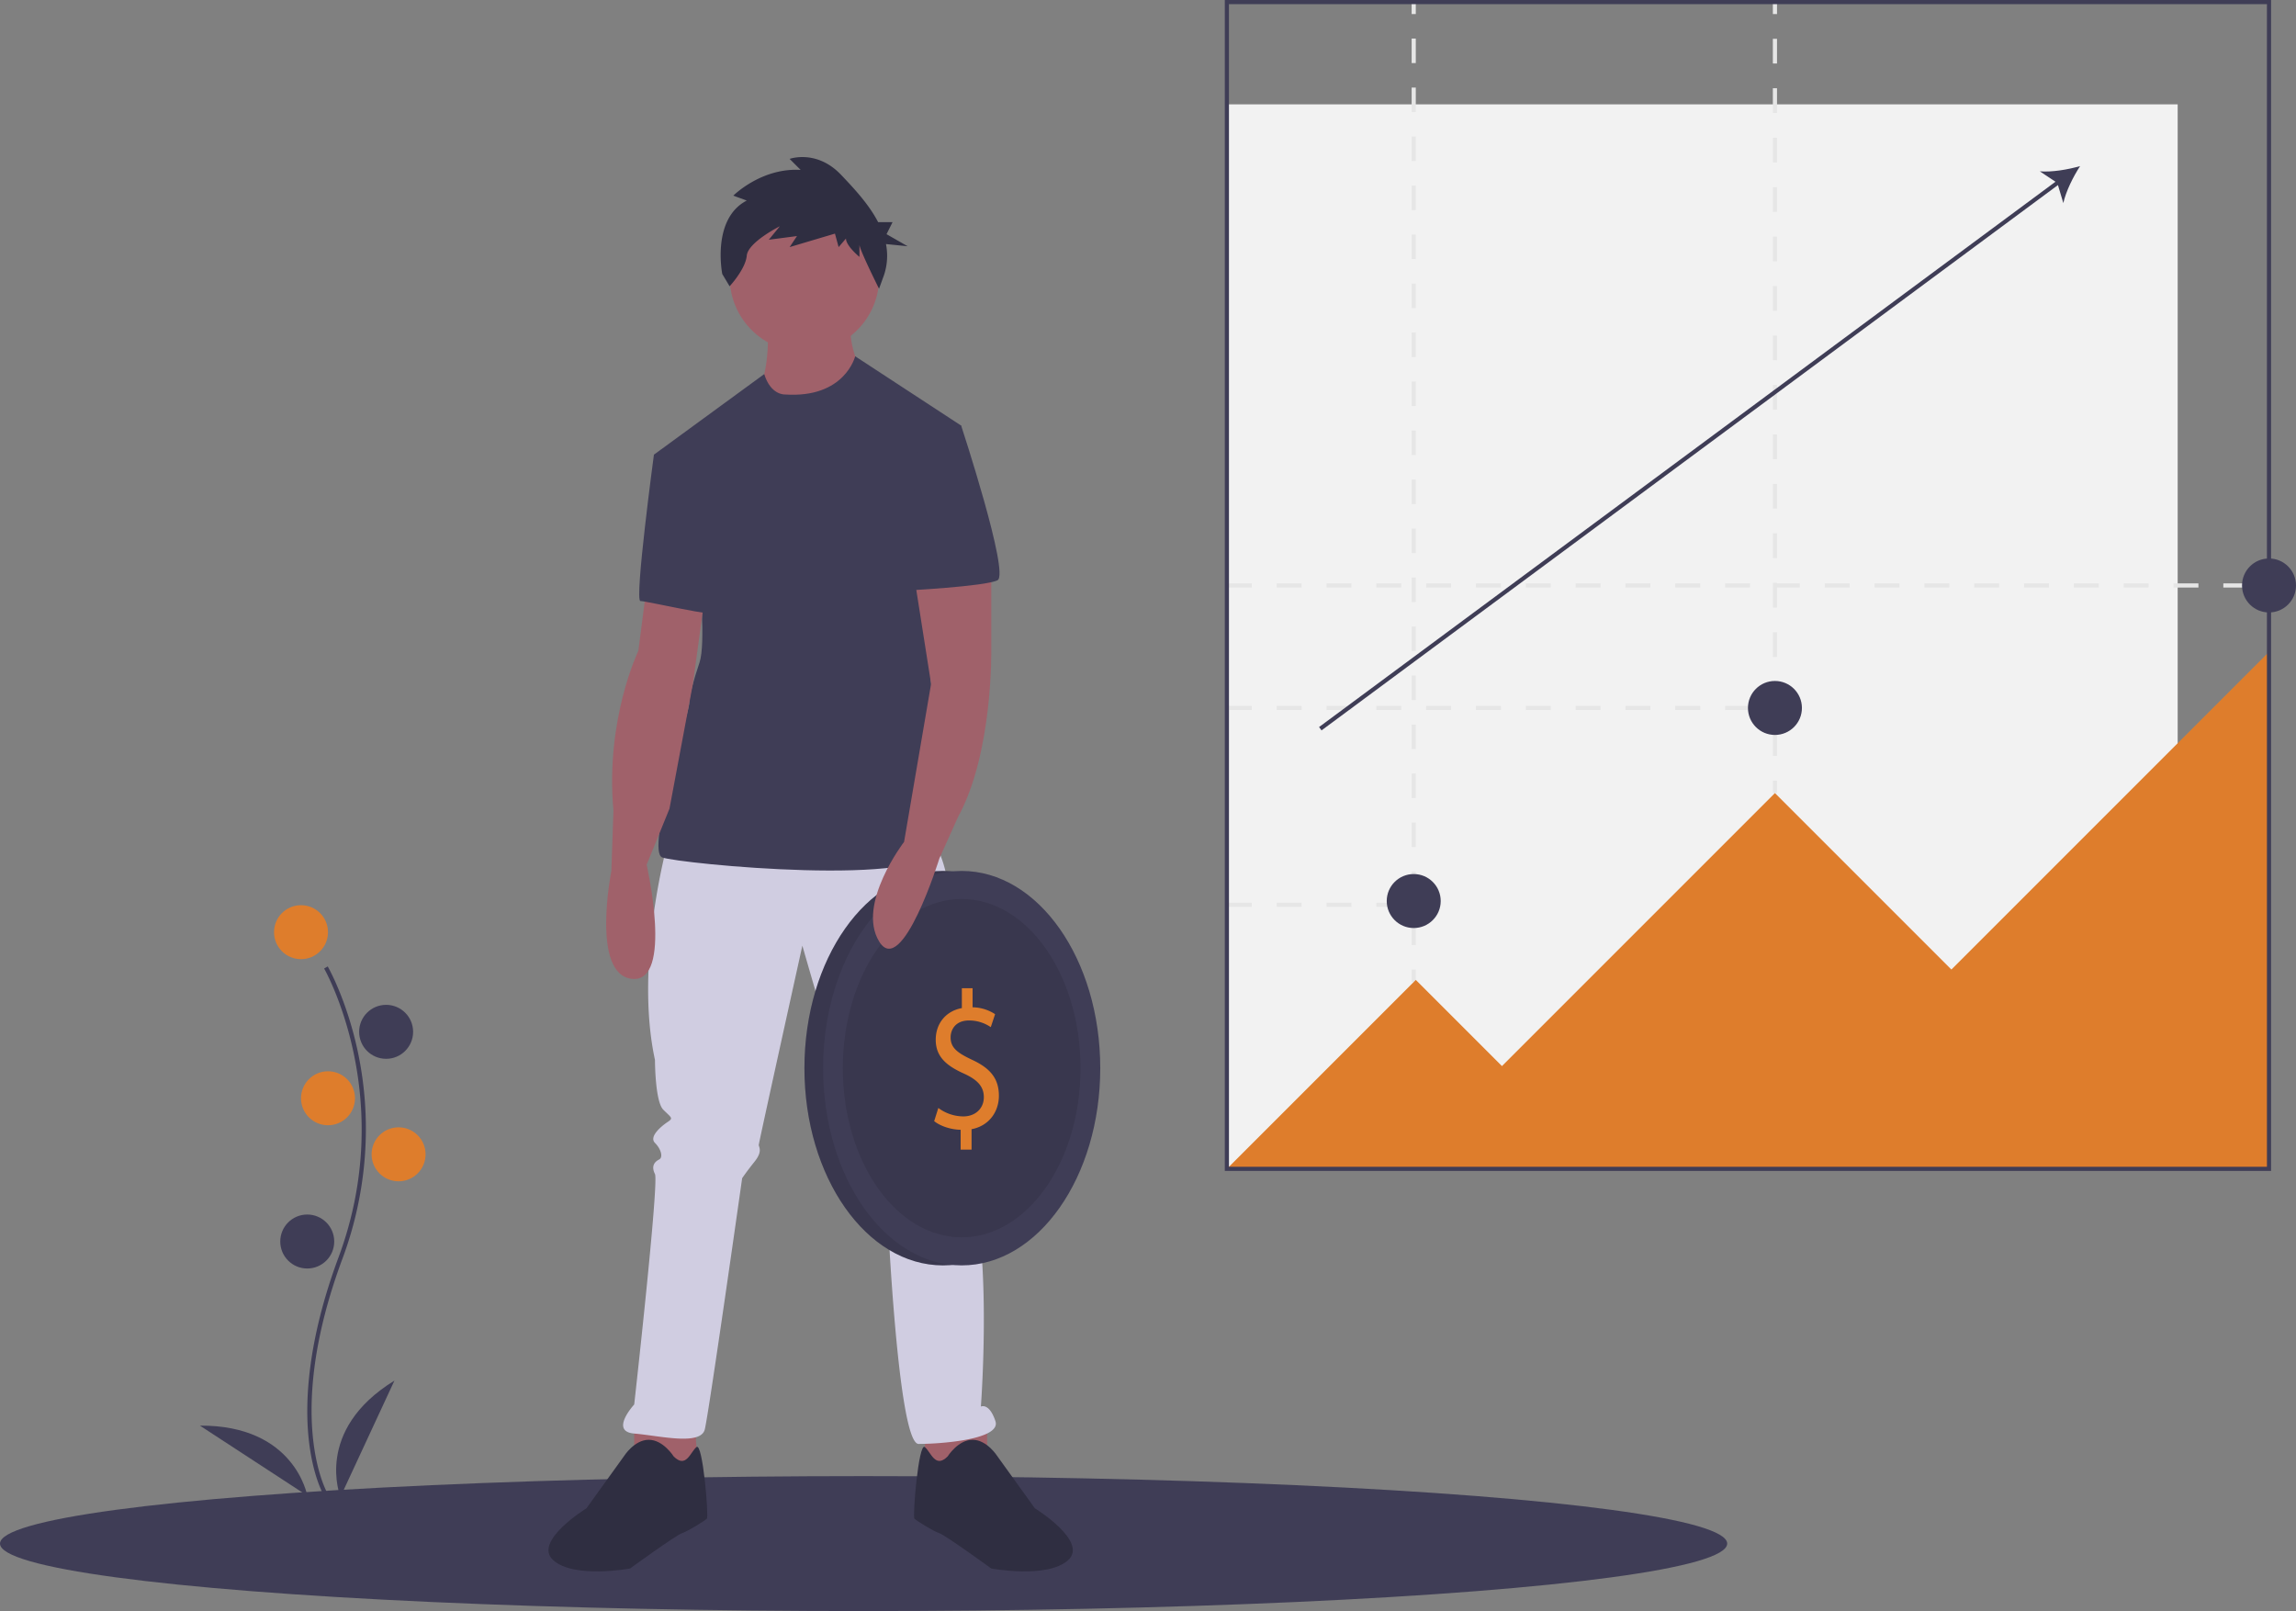 <svg data-name="Layer 1" xmlns="http://www.w3.org/2000/svg" width="1106" height="776"><rect width="100%" height="100%" fill="#808080" stroke="none"/><ellipse cx="416" cy="743.5" rx="416" ry="32.5" fill="#3f3d56"/><path d="M156.146 720.521c-.229-.375-5.64-9.41-7.516-28.171-1.72-17.213-.614-46.227 14.432-86.699 28.506-76.67-6.569-138.533-6.927-139.149l1.73-1.004c.091.156 9.142 15.929 14.489 41.044a179.061 179.061 0 01-7.416 99.807c-28.457 76.54-7.301 112.773-7.084 113.13z" fill="#3f3d56"/><circle cx="145" cy="449" r="13" fill="#de7d2c"/><circle cx="186" cy="497" r="13" fill="#3f3d56"/><circle cx="158" cy="529" r="13" fill="#de7d2c"/><circle cx="192" cy="556" r="13" fill="#de7d2c"/><circle cx="148" cy="598" r="13" fill="#3f3d56"/><path d="M164 721s-13-32 26-56zm-15.988-.58s-5.916-34.03-51.709-33.738z" fill="#3f3d56"/><path d="M370 155s1 26-5 32 30 27 30 27l21-33s-8-14-6-26zm-64.5 528.5v25l31 2-2-27h-29zm170 0v25l-31 2 2-27h29z" fill="#a0616a"/><path d="M321.5 406.5s-16 58-6 104c0 0 0 20 4 24s5 4 2 6-9 7-6 10 4 7 2 8-4 3-2 7-10 111-10 111-12 13 0 14 32 6 34-2 18-121 18-121 2-3 6-8 2-7 2-8 21-96 21-96 31 108 34 110 4 2 4 5-2 5 0 8a51.953 51.953 0 013 5s5 112 15 112 40-2 37-11-7-7-7-7 7-92-10-119v-22c0-2 1-3 0-5s3-121-16-128-125 3-125 3z" fill="#d0cde1"/><path d="M324.5 701.5s-5-8-12-8-12 8-12 8l-18 25s-26 16-16 25 37 4 37 4 22-16 25-17 11-6 12-7-2-37-5-34.5-5 10.5-11 4.5zm132 0s5-8 12-8 12 8 12 8l18 25s26 16 16 25-37 4-37 4-22-16-25-17-11-6-12-7 2-37 5-34.5 5 10.5 11 4.5z" fill="#2f2e41"/><circle cx="387.5" cy="133.5" r="36" fill="#a0616a"/><path d="M378 190s-6.728.37-9.864-9.815L315 219l22 59s3 32 0 41-5 16-5 20-21 71-13 74 130 15 133-5-10-152-10-152l21-51-51.055-33.397S407 192 378 190z" fill="#3f3d56"/><path d="M311.5 282.5l-4 31s-16 33-12 77l-1 29s-10 50 10 52 7-55 7-55l11-27 11.26-60.062 5.74-41.938z" fill="#a0616a"/><path d="M329.5 217.5L315 219s-9.5 70.5-6.5 70.5 37 8 38 6-17-78-17-78z" fill="#3f3d56"/><path d="M359.724 96.598l-6.49-2.36s13.57-13.57 32.448-12.39l-5.31-5.31s12.98-4.719 24.779 7.67c6.202 6.513 13.379 14.168 17.853 22.792h6.95l-2.901 5.801 10.152 5.802-10.42-1.043a29.274 29.274 0 01-.986 15.025l-2.36 6.49S414 120.195 414 117.836v5.9s-6.49-5.31-6.49-8.85l-3.54 4.13-1.77-6.49-21.828 6.49 3.54-5.31-13.57 1.77 5.31-6.49s-15.338 7.67-15.928 14.16c-.59 6.49-8.26 14.749-8.26 14.749l-3.54-5.9s-5.31-26.548 11.8-35.397z" fill="#2f2e41"/><ellipse cx="454.25" cy="514.5" rx="66.75" ry="95" fill="#3f3d56"/><ellipse cx="454.25" cy="514.5" rx="66.75" ry="95" opacity=".1"/><ellipse cx="463.25" cy="514.5" rx="66.75" ry="95" fill="#3f3d56"/><ellipse cx="463.25" cy="514.5" rx="57.25" ry="81.479" opacity=".1"/><path d="M462.754 553.748v-9.565c-4.835-.094-9.837-1.8-12.754-4.167l2-6.344a20.388 20.388 0 0012.004 4.071c5.92 0 9.92-3.882 9.92-9.28 0-5.208-3.25-8.428-9.42-11.27-8.502-3.787-13.754-8.143-13.754-16.382 0-7.86 4.918-13.826 12.588-15.246V476h5.168v9.186a20.282 20.282 0 0110.837 3.314l-2.084 6.25a18.42 18.42 0 00-10.504-3.22c-6.418 0-8.836 4.357-8.836 8.145 0 4.924 3.084 7.386 10.337 10.796 8.586 3.977 12.92 8.901 12.92 17.33 0 7.48-4.584 14.488-13.17 16.098v9.849z" fill="#de7d2c"/><path d="M477.5 271.5v41s1 50-16 81l-9 20s-18 58-29 40 12-48 12-48l13.016-76.12-8.016-50.88z" fill="#a0616a"/><path d="M443.5 202.5L463 205s23.5 71.5 17.5 74.5-45 5-45 5z" fill="#3f3d56"/><path fill="#f2f2f2" d="M591 50.259h458V563H591z"/><path d="M675 436.814h-12v-2h12zm-24 0h-12v-2h12zm-24 0h-12v-2h12zm-24 0h-12v-2h12zM843 342h-12v-2h12zm-24 0h-12v-2h12zm-24 0h-12v-2h12zm-24 0h-12v-2h12zm-24 0h-12v-2h12zm-24 0h-12v-2h12zm-24 0h-12v-2h12zm-24 0h-12v-2h12zm-24 0h-12v-2h12zm-24 0h-12v-2h12zm-24 0h-12v-2h12zm480-59h-12v-2h12zm-24 0h-12v-2h12zm-24 0h-12v-2h12zm-24 0h-12v-2h12zm-24 0h-12v-2h12zm-24 0h-12v-2h12zm-24 0h-12v-2h12zm-24 0h-12v-2h12zm-24 0h-12v-2h12zm-24 0h-12v-2h12zm-24 0h-12v-2h12zm-24 0h-12v-2h12zm-24 0h-12v-2h12zm-24 0h-12v-2h12zm-24 0h-12v-2h12zm-24 0h-12v-2h12zm-24 0h-12v-2h12zm-24 0h-12v-2h12zm-24 0h-12v-2h12zm-24 0h-12v-2h12zm-24 0h-12v-2h12zM680 .776h2v6h-2zm2 454.424h-2v-11.802h2zm0-23.602h-2v-11.801h2zm0-23.602h-2v-11.8h2zm0-23.6h-2v-11.801h2zm0-23.602h-2v-11.8h2zm0-23.602h-2v-11.8h2zm0-23.6h-2V301.79h2zm0-23.602h-2v-11.8h2zm0-23.601h-2v-11.8h2zm0-23.6h-2v-11.802h2zm0-23.602h-2v-11.8h2zm0-23.602h-2v-11.8h2zm0-23.6h-2v-11.801h2zm0-23.602h-2v-11.8h2zm0-23.601h-2V112.98h2zm0-23.601h-2V89.38h2zm0-23.602h-2v-11.8h2zm0-23.601h-2v-11.8h2zm0-23.601h-2v-11.8h2zM680 467h2v6h-2zM854 .776h2v6h-2z" fill="#e6e6e6"/><path d="M856 364.09h-2v-11.911h2zm0-23.821h-2v-11.91h2zm0-23.822h-2v-11.91h2zm0-23.82h-2v-11.911h2zm0-23.821h-2v-11.91h2zm0-23.821h-2v-11.91h2zm0-23.82h-2v-11.912h2zm0-23.822h-2v-11.91h2zm0-23.821h-2v-11.91h2zm0-23.82h-2V137.79h2zm0-23.822h-2v-11.91h2zm0-23.82h-2V90.148h2zm0-23.822h-2v-11.91h2zm0-23.82h-2V42.506h2zm0-23.821h-2V18.686h2zM854 376h2v6h-2z" fill="#e6e6e6"/><path fill="#de7d2c" d="M591 563l91-91 41.5 41.5L855 382l85 85 153-153v249H591z"/><path d="M1094 564H590V0h504zm-502-2h500V2H592z" fill="#3f3d56"/><circle cx="681" cy="434" r="13" fill="#3f3d56"/><circle cx="855" cy="341" r="13" fill="#3f3d56"/><circle cx="1093" cy="282" r="13" fill="#3f3d56"/><path d="M1002 80c-5.817 1.688-13.62 2.991-19.398 2.53l7.539 5.007-354.736 262.66 1.19 1.607L991.33 89.144l2.59 8.673c1.245-5.66 4.769-12.744 8.079-17.817z" fill="#3f3d56"/></svg>